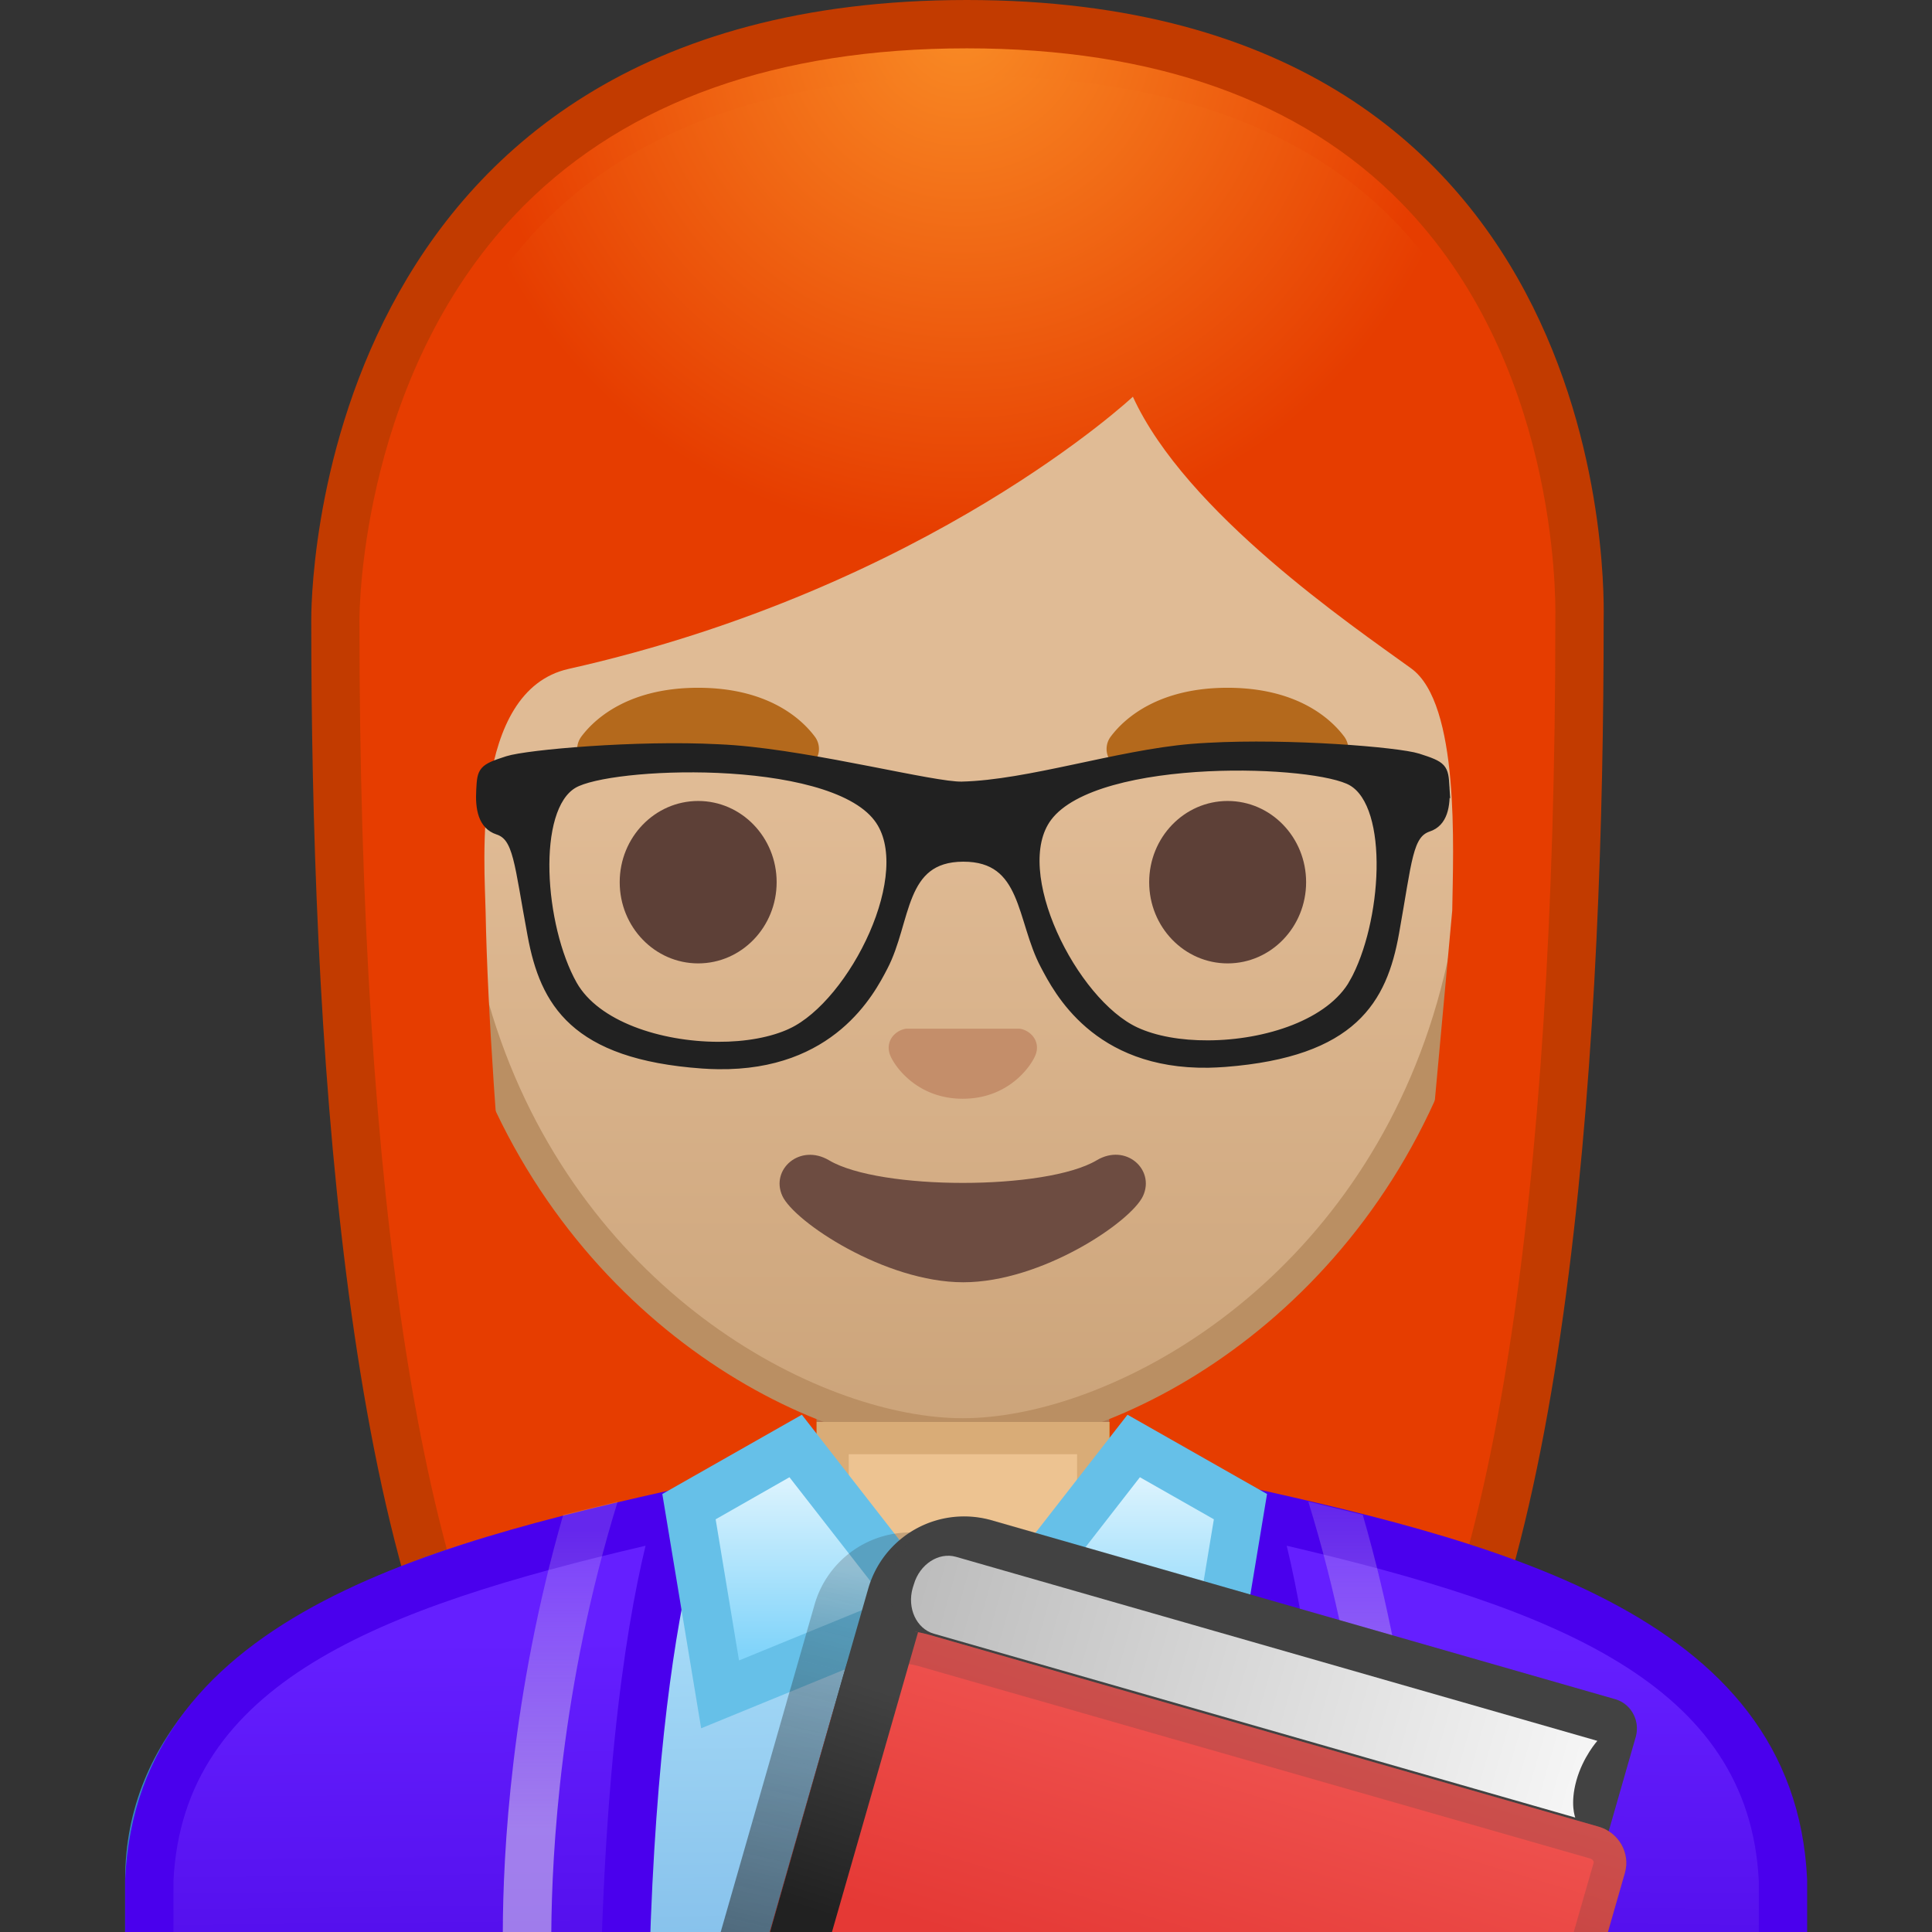 <svg xmlns="http://www.w3.org/2000/svg" xmlns:xlink="http://www.w3.org/1999/xlink" width="100" height="100"><rect width="100%" height="100%" fill="#333333" stroke="none"/><defs><radialGradient id="d" cx="51.518" cy="130.841" r="40.496" gradientTransform="matrix(.796 0 0 -.796 163.521 110.482)" gradientUnits="userSpaceOnUse"><stop offset=".004" stop-color="#f98b25"/><stop offset="1" stop-color="#e63d00"/></radialGradient><radialGradient id="b" cx="63.873" cy="124.392" r="30.318" gradientTransform="matrix(1 0 0 -1 0 130)" gradientUnits="userSpaceOnUse"><stop offset=".004" stop-color="#f98b25"/><stop offset="1" stop-color="#e63d00"/></radialGradient><linearGradient id="c" gradientUnits="userSpaceOnUse" x1="64.001" y1="37.42" x2="64.001" y2="114.243" gradientTransform="matrix(1 0 0 -1 -.001 129.999)"><stop offset="0" stop-color="#cca47a"/><stop offset=".5" stop-color="#e0bb95"/></linearGradient><path id="a" d="M4 4h120v120H4z"/></defs><clipPath id="e"><use xlink:href="#a" width="100%" height="100%"/></clipPath><linearGradient id="m" x1="78.493" x2="72.16" y1="106.73" y2="133.39" gradientUnits="userSpaceOnUse"><stop stop-color="#212121" stop-opacity=".2" offset=".002"/><stop stop-color="#212121" stop-opacity=".6" offset="1"/></linearGradient><path d="M46.69 119.76s-6.8-.35-10.21-5.09c-7.37-10.23-11.42-35.81-11.42-72.02 0-1.66.26-16.41 10.66-26.83 6.75-6.77 16.35-10.2 28.52-10.2 12.08 0 21.52 3.38 28.05 10.04 9.82 10.02 10.04 24.16 9.99 26.89 0 36.31-4.06 61.89-11.42 72.12-3.3 4.59-9.79 5.06-10.25 5.09l-16.93-.03z" fill="url(#b)" transform="translate(-3.536 -3.436) scale(.834)"/><path d="M50.033 2.502c9.724 0 17.295 2.693 22.499 7.997 8.005 8.172 7.997 20.18 7.972 21.522v.1c0 29.937-3.303 51.01-9.29 59.332-2.368 3.285-7.13 3.694-7.572 3.719l-14.092-.025-14.085.025c-.45-.034-5.203-.442-7.571-3.72-5.988-8.322-9.29-29.386-9.29-59.347 0-.526.067-12.992 8.522-21.473 5.396-5.387 13.1-8.13 22.907-8.13m0-2.502C15.836 0 16.111 31.621 16.111 32.121c0 20.48 1.567 49.408 9.765 60.79 3.252 4.512 9.53 4.762 9.53 4.762l14.152-.025 14.151.025s6.28-.25 9.531-4.761c8.198-11.383 9.765-40.31 9.765-60.79C82.997 31.621 84.231 0 50.033 0z" fill="#c23b00"/><path d="M49.141 85.982c-3.335 0-6.054-2.685-6.054-5.979v-7.488h13.476v7.488c0 3.303-2.719 5.98-6.054 5.98z" fill="#c48e6a"/><path d="M55.737 73.349v6.654c0 2.836-2.343 5.145-5.22 5.145h-1.376c-2.877 0-5.22-2.31-5.22-5.145V73.35h11.816m1.668-1.668H42.262v8.322c0 3.761 3.085 6.813 6.887 6.813h1.376c3.803 0 6.888-3.052 6.888-6.813v-8.322z" fill="#b07853"/><path d="M64 93.14c-2.3 0-4.91-.5-7.56-1.43C45.1 87.7 31.87 75.37 31.87 53.82c0-28.72 17.31-38.91 32.13-38.91 14.82 0 32.13 10.19 32.13 38.91 0 21.58-13.26 33.9-24.61 37.9-2.64.93-5.24 1.42-7.52 1.42z" fill="url(#c)" transform="translate(-3.536 -3.436) scale(.834)"/><path d="M49.833 9.832c7.013 0 13.392 2.71 17.97 7.63 5.229 5.612 7.99 13.909 7.99 23.99 0 17.562-10.758 27.577-19.964 30.821-2.11.742-4.178 1.134-5.996 1.134-1.826 0-3.91-.4-6.029-1.15-9.198-3.253-19.93-13.276-19.93-30.804 0-10.082 2.76-18.37 7.989-23.991 4.578-4.92 10.957-7.63 17.97-7.63m0-1.668c-14.343 0-27.627 10.665-27.627 33.28 0 18.17 11.25 28.911 21.04 32.38 2.334.826 4.586 1.243 6.587 1.243 1.985 0 4.228-.409 6.546-1.226C66.186 70.389 77.46 59.64 77.46 41.453c0-22.624-13.284-33.29-27.627-33.29z" fill="#ba8f63"/><path d="M42.161 38.109c-.775-1.026-2.56-2.51-6.029-2.51s-5.261 1.492-6.029 2.51c-.341.45-.258.975-.016 1.292.217.292.867.567 1.584.325.717-.241 2.118-.967 4.461-.984 2.344.017 3.745.743 4.462.984.717.242 1.367-.025 1.584-.325a1.061 1.061 0 00-.017-1.292zm27.402 0c-.775-1.026-2.56-2.51-6.029-2.51s-5.262 1.492-6.029 2.51a1.06 1.06 0 00-.017 1.292c.217.292.868.567 1.585.325.717-.241 2.118-.967 4.461-.984 2.343.017 3.744.743 4.461.984.717.242 1.368-.025 1.585-.325a1.073 1.073 0 00-.017-1.292z" fill="#b4691c"/><g fill="#5d4037" transform="translate(-3.536 -3.436) scale(.834)"><ellipse cx="47.57" cy="58.87" rx="4.87" ry="5.04"/><ellipse cx="80.43" cy="58.87" rx="4.87" ry="5.04"/></g><path d="M53.019 53.31a.964.964 0 00-.267-.066h-5.83a1.043 1.043 0 00-.266.067c-.525.216-.817.758-.567 1.342.25.584 1.41 2.218 3.744 2.218 2.335 0 3.494-1.634 3.744-2.218.259-.575-.033-1.126-.558-1.342z" fill="#c48e6a"/><path d="M56.763 60.057c-2.627 1.56-11.224 1.56-13.851 0-1.51-.893-3.044.475-2.418 1.843.617 1.342 5.312 4.47 9.364 4.47 4.061 0 8.69-3.128 9.306-4.47.626-1.368-.892-2.744-2.401-1.843z" fill="#6d4c41"/><path d="M238.895 43.56s5.06-33.81-33.77-33.81c-38.83 0-34.6 33.81-34.6 33.81s-.64 40.8 2.23 46.71c2.87 5.91 4.83 5.99 4.83 5.99s-2.39-22.13-2.62-34.63c-.06-2.92-.94-13.73 5.16-15.09 22.36-5.02 35.01-16.89 35.01-16.89 3.29 7.19 13.58 14.19 17.27 16.86 3.03 2.19 2.61 11.2 2.55 15.03l-3.01 32.84s2.68.37 5.65-5.64 1.3-45.18 1.3-45.18z" fill="url(#d)" transform="translate(-120.785 -4.194) scale(.834)"/><g transform="translate(-3.532 -3.402) scale(.834)" clip-path="url(#e)"><path d="M63.17 109.48c-4 0-7.26-3.22-7.26-7.17v-8.98h16.16v8.98c0 3.96-3.26 7.17-7.26 7.17z" fill="#e59600"/><path d="M71.08 94.33v7.98c0 3.4-2.81 6.17-6.26 6.17h-1.65c-3.45 0-6.26-2.77-6.26-6.17v-7.98h14.17m2-2H54.92v9.98c0 4.51 3.7 8.17 8.26 8.17h1.65c4.56 0 8.26-3.66 8.26-8.17v-9.98z" fill="#d18100"/></g><g transform="translate(-3.532 -3.402) scale(.834)" clip-path="url(#e)"><linearGradient gradientUnits="userSpaceOnUse" y2="139.27" y1="95.955" x2="64.119" x1="63.648" id="f"><stop offset="0" stop-color="#B3E5FC"/><stop offset="1" stop-color="#70AFE3"/></linearGradient><path d="M13.5 136.01v-15.26c0-16.24 25.36-23.53 50.5-23.56h.13c25.03 0 50.36 8.09 50.36 23.56v15.26z" fill="url(#f)"/><path d="M64.13 98.7c12.9 0 25.42 2.19 34.36 6 6.62 2.83 14.51 7.91 14.51 16.05v13.76H15v-13.76c0-15.2 24.61-22.03 49-22.06l.13.01m0-3H64c-25.49.03-52 7.28-52 25.06v16.76h104v-16.76C116 104 89.74 95.7 64.13 95.7z" fill="#3488c1"/></g><g transform="translate(-3.532 -3.402) scale(.834)" clip-path="url(#e)"><linearGradient gradientUnits="userSpaceOnUse" y2="125.85" y1="105.84" x2="30.054" x1="29.837" id="g"><stop offset="0" stop-color="#651FFF"/><stop offset=".705" stop-color="#5914F2"/><stop offset="1" stop-color="#530EEB"/></linearGradient><path d="M13.5 136.01v-15.26c.67-14.89 17.28-19.32 32.92-22.78-1.34 4.39-3.48 14.63-3.48 35.29 0 .95.04 1.87.12 2.74H13.5z" fill="url(#g)"/><path d="M44.3 100.01c-1.32 5.46-2.86 15.6-2.86 33.26 0 .42.01.84.02 1.24H15v-13.69c.59-12.29 12.75-16.94 29.3-20.81m4.48-4.09C31.83 99.62 12.75 104 12 120.75v16.76h32.76c-.21-1.26-.32-2.66-.32-4.24 0-29.39 4.34-37.35 4.34-37.35z" fill="#4a00ed"/><linearGradient gradientUnits="userSpaceOnUse" gradientTransform="matrix(-1 0 0 1 128 0)" y2="125.85" y1="105.84" x2="29.664" x1="29.447" id="h"><stop offset="0" stop-color="#651FFF"/><stop offset=".705" stop-color="#5914F2"/><stop offset="1" stop-color="#530EEB"/></linearGradient><path d="M85.33 136.01c.08-.88.12-1.79.12-2.74 0-20.66-2.14-30.9-3.48-35.29 15.63 3.46 32.25 7.89 32.92 22.84v15.19z" fill="url(#h)"/><path d="M84.09 100.01c16.54 3.87 28.71 8.52 29.3 20.82v13.69H86.93c.02-.41.02-.82.02-1.24 0-17.67-1.53-27.81-2.86-33.27m-4.48-4.09s4.34 7.95 4.34 37.34c0 1.58-.12 2.99-.32 4.24h32.76v-16.76c-.75-16.74-19.83-21.12-36.78-24.82z" fill="#4a00ed"/><linearGradient gradientUnits="userSpaceOnUse" y2="122.58" y1="99" x2="39" x1="39" id="i"><stop offset="0" stop-opacity=".2" stop-color="#D1C4E9"/><stop offset=".785" stop-opacity=".6" stop-color="#D1C4E9"/></linearGradient><path d="M35.44 124c.01-4.87.51-14.69 3.75-25.91l3.38-.82c-3.55 11.48-4.09 21.82-4.12 26.74z" fill="url(#i)"/><linearGradient gradientUnits="userSpaceOnUse" gradientTransform="matrix(-1 0 0 1 184.48 0)" y2="122.39" y1="97.763" x2="95.476" x1="95.476" id="j"><stop offset="0" stop-opacity=".2" stop-color="#D1C4E9"/><stop offset=".785" stop-opacity=".6" stop-color="#D1C4E9"/></linearGradient><path d="M92.56 124c-.01-4.87-.51-14.69-3.75-25.91l-3.38-.82c3.55 11.48 4.09 21.82 4.12 26.74z" fill="url(#j)"/></g><g transform="translate(-3.532 -3.402) scale(.834)" clip-path="url(#e)"><path d="M63.17 109.48c-4 0-7.26-3.22-7.26-7.17v-8.98h16.16v8.98c0 3.96-3.26 7.17-7.26 7.17z" fill="#edc391"/><path d="M71.08 94.33v7.98c0 3.4-2.81 6.17-6.26 6.17h-1.65c-3.45 0-6.26-2.77-6.26-6.17v-7.98h14.17m2-2H54.92v9.98c0 4.51 3.7 8.17 8.26 8.17h1.65c4.56 0 8.26-3.66 8.26-8.17v-9.98z" fill="#d9ac77"/></g><g transform="translate(-3.532 -3.402) scale(.834)" clip-path="url(#e)"><linearGradient gradientUnits="userSpaceOnUse" y2="106.59" y1="95.283" x2="54.286" x1="54.286" id="k"><stop offset="0" stop-color="#E1F5FE"/><stop offset="1" stop-color="#81D4FA"/></linearGradient><path fill="url(#k)" d="M61.58 104.05l-12.66 5.18-1.93-11.65 6.62-3.76z"/><path d="M53.23 95.76l5.96 7.65-9.09 3.72-1.45-8.76 4.58-2.61m.77-3.88l-8.66 4.92 2.41 14.54 16.23-6.65zm10.21 12.64l-.22.17c.16-.13.22-.17.22-.17z" fill="#66c0e8"/></g><g transform="translate(-3.532 -3.402) scale(.834)" clip-path="url(#e)"><linearGradient gradientUnits="userSpaceOnUse" gradientTransform="matrix(-1 0 0 1 143.71 0)" y2="106.59" y1="95.283" x2="69.79" x1="69.79" id="l"><stop offset="0" stop-color="#E1F5FE"/><stop offset="1" stop-color="#81D4FA"/></linearGradient><path fill="url(#l)" d="M81.22 97.58l-1.94 11.65-12.66-5.18 7.97-10.23z"/><path d="M74.98 95.76l4.59 2.61-1.45 8.76-9.09-3.72 5.95-7.65m-.77-3.88l-9.98 12.81 16.23 6.65 2.41-14.54zM64 104.52s.06.04.22.17z" fill="#66c0e8"/></g><path transform="translate(-3.532 -3.402) scale(.834)" clip-path="url(#e)" d="M102.42 111.85c0-.02-.01-.03-.01-.05a.3.3 0 00-.04-.1c-.17-.54-.56-.97-1.09-1.13l-.15-.04h-.01l-3.75-1.08-34.93-10.03c-.05-.01-.09-.01-.14-.03a6.177 6.177 0 00-7.51 4.27l-1.44 5.03c-.1.34-.21.71-.32 1.11l-1.32 4.61-8.43 29.38c0 .01-.01.03-.01.04l-1.7 5.92-.61 2.14c-.48 1.66-.22 3.35.58 4.73.01.01.01.02.02.03.09.15.18.3.28.45.04.06.09.12.14.18.07.09.13.18.2.26.11.13.22.25.34.36l.04.04c.73.72 1.64 1.28 2.7 1.58l18.05 5.14 21.78 6.25 2.23.64.01-.05.06.02 7.46-26.21 6.9-24.03.63-2.19-.06-.02.01-.05-1.55-.44 1.64-5.72c.1-.34.09-.69 0-1.01z" fill="url(#m)"/><g transform="translate(-3.532 -3.402) scale(.834)" clip-path="url(#e)"><path d="M104.46 109.53l-38.69-11.1a6.19 6.19 0 00-7.65 4.24L46.6 142.79a6.19 6.19 0 004.24 7.65l40.51 11.63 14.4-50.19c.29-1.01-.29-2.06-1.29-2.35z" fill="#424242"/><linearGradient gradientUnits="userSpaceOnUse" y2="128.14" y1="110.81" x2="76.945" x1="82.111" id="n"><stop offset="0" stop-color="#EF5350"/><stop offset="1" stop-color="#E53935"/></linearGradient><path d="M103.46 117.45l-41.52-11.9c-4.53-1.3-5.32 2.35-6.59 6.78L44.9 148.75c-1.27 4.43 1.37 9.07 5.89 10.37l37.61 10.79c1.25.36 2.54-.34 2.89-1.56l13.79-48.04c.35-1.22-.38-2.5-1.62-2.86z" fill="url(#n)"/><path d="M60.26 107.33c.31 0 .69.06 1.12.19l41.54 11.9c.1.03.16.09.19.14.03.05.04.11.02.16L89.32 167.8c-.03.11-.15.16-.25.16-.03 0-.06 0-.09-.01l-37.65-10.8a6.525 6.525 0 01-3.9-3.05 6.137 6.137 0 01-.58-4.77l10.47-36.46.17-.61c1.07-3.76 1.59-4.93 2.77-4.93m0-2.04c-3.06 0-3.81 3.22-4.9 7.03l-10.47 36.46c-1.27 4.42 1.36 9.05 5.88 10.34l37.65 10.8c.22.06.44.09.65.09 1 0 1.92-.64 2.21-1.64l13.81-48.08c.35-1.21-.37-2.47-1.61-2.83l-41.54-11.9c-.63-.19-1.19-.27-1.68-.27z" fill="#424242" opacity=".2"/><path d="M64.33 101.57c.19 0 .38.02.59.07l37.25 10.7-.31 1.08c-11.79-3.29-34.29-9.62-38.94-11.16.24-.33.71-.69 1.41-.69m0-3.33c-4.52 0-6.78 5.57-3.12 6.94 4.03 1.51 42.93 12.32 42.93 12.32l1.58-5.52c.3-1.06-.19-2.14-1.11-2.4L65.77 98.42c-.5-.12-.98-.18-1.44-.18z" fill="#424242" opacity=".2"/><linearGradient gradientUnits="userSpaceOnUse" gradientTransform="matrix(.961 .276 .319 -1.112 -45.204 492.51)" y2="349.23" y1="349.23" x2="37.882" x1="-5.564" id="o"><stop offset=".01" stop-color="#BDBDBD"/><stop offset=".987" stop-color="#F5F5F5"/></linearGradient><path d="M103.37 112.12l-39.8-11.42c-1.08-.31-2.26.46-2.62 1.71l-.07.22c-.36 1.25.23 2.53 1.31 2.84L102 116.88s-.34-.83.07-2.3c.41-1.47 1.3-2.46 1.3-2.46z" fill="url(#o)"/><defs><path d="M105.67 118.03l-44.5-12.66c-3.53-1-3.9.22-4.81 3.43L44.3 151.02c-.91 3.21 1.01 6.58 4.29 7.51l42.14 11.99z" id="p"/></defs><clipPath id="q"><use height="100%" width="100%" xlink:href="#p"/></clipPath><linearGradient gradientUnits="userSpaceOnUse" y2="108.46" y1="122.21" x2="57.437" x1="53.062" id="r"><stop offset="0" stop-color="#212121"/><stop offset="1" stop-color="#424242"/></linearGradient><path clip-path="url(#q)" fill="url(#r)" d="M39.13 158.05l6.43 1.84 18.07-62.94-6.43-1.85z"/></g><path stroke-miterlimit="10" d="M74.796 40.735c-.059-.992-.1-1.092-1.41-1.509-1.025-.325-6.629-.784-10.848-.55-.3.016-.593.033-.876.058-3.828.325-8.422 1.868-11.875 1.951-1.467.034-7.513-1.55-11.79-1.884-.276-.017-.551-.042-.835-.05-4.228-.217-9.856.283-10.882.609-1.31.417-1.35.525-1.4 1.517-.06.993.107 1.835.883 2.093 1.059.342 1.067 1.668 1.776 5.454.642 3.452 2.185 6.18 8.814 6.654.284.017.55.034.818.034 5.862.083 7.88-3.778 8.547-5.062 1.25-2.385.85-5.67 4.136-5.679 3.286-.008 2.96 3.22 4.228 5.596.675 1.275 2.643 5.153 8.456 5.07.283-.009.575-.017.875-.042 6.621-.517 8.156-3.252 8.773-6.704.683-3.795.692-5.112 1.742-5.47.768-.251.926-1.093.868-2.086zM40.973 53.444c-1.009.475-2.376.717-3.81.709-2.994-.009-6.313-1.06-7.514-3.177-1.701-3.019-2.143-9.123.025-10.399.95-.559 4.161-.942 7.48-.8 3.444.15 7.013.867 8.289 2.551 2.135 2.785-1.251 9.598-4.47 11.116zm29.103-2.585c-1.193 2.135-4.536 3.21-7.547 3.219-1.417.008-2.76-.225-3.76-.692-3.228-1.501-6.647-8.29-4.545-11.091 1.275-1.701 4.853-2.435 8.305-2.602 3.31-.158 6.513.209 7.455.759 2.185 1.276 1.776 7.38.092 10.407z" fill="#212121" stroke="#212121" stroke-width=".459"/></svg>